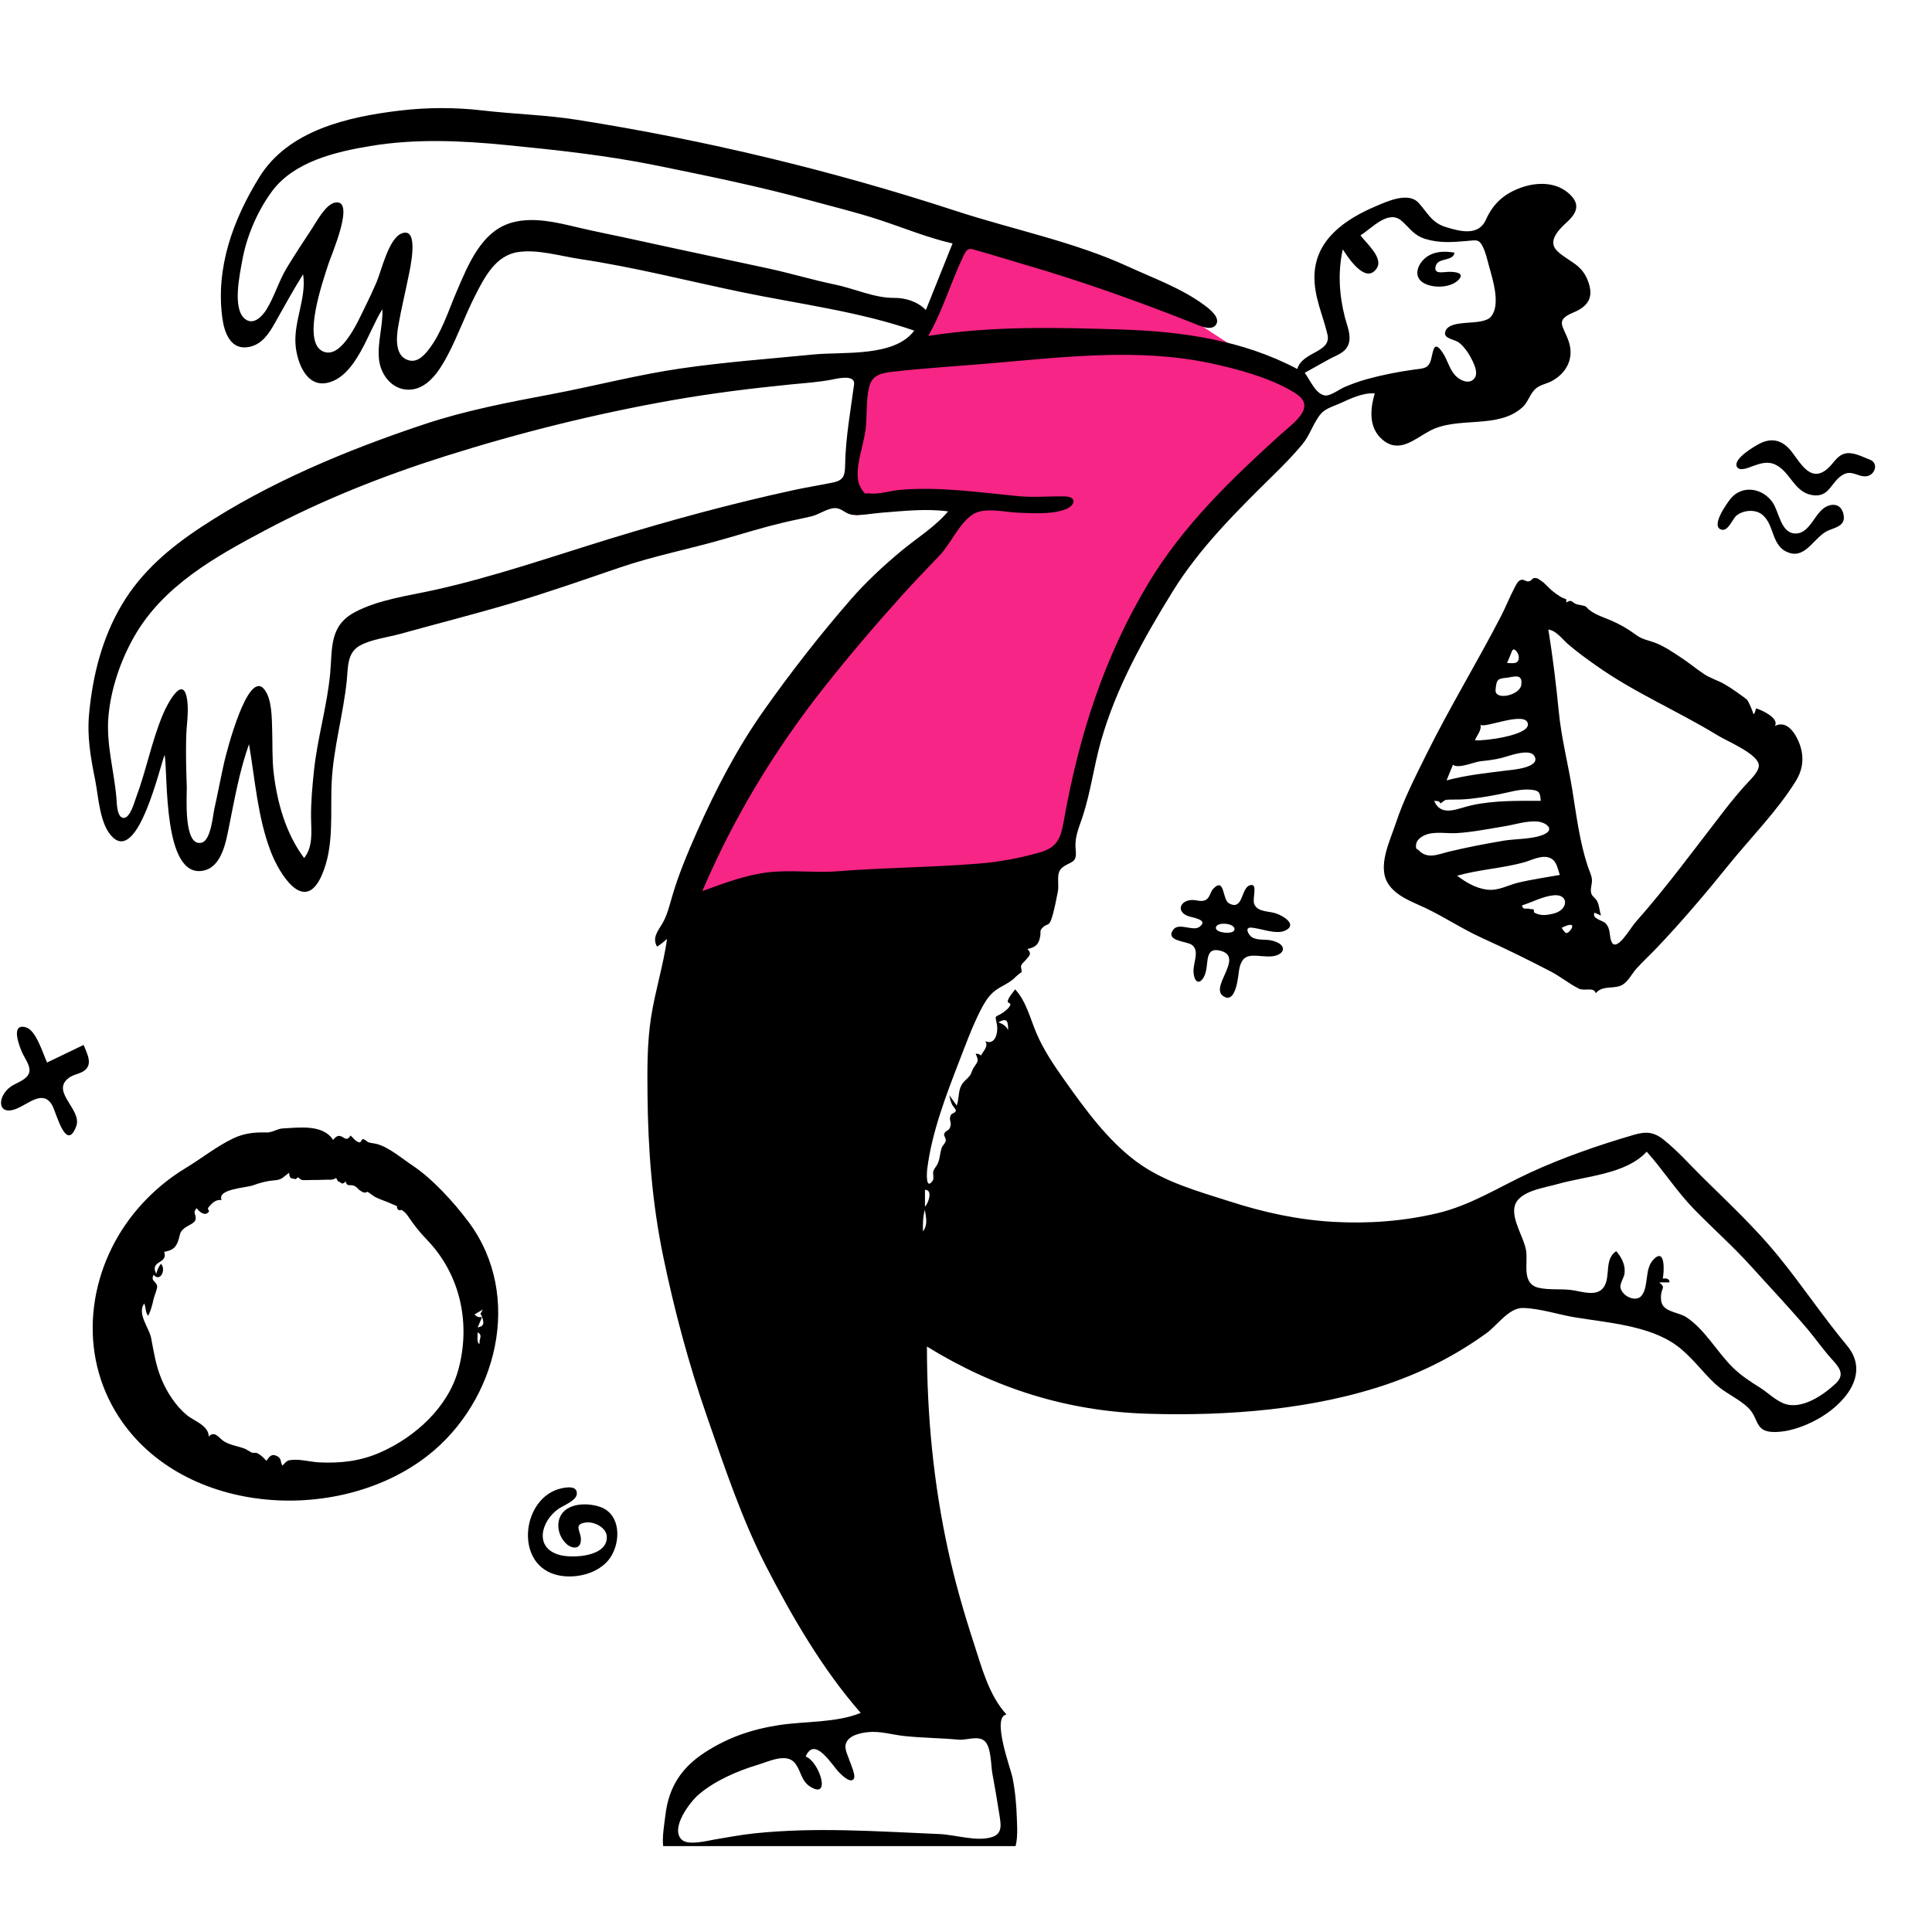 <svg width="400" height="400" viewBox="0 0 900 800" fill="none" xmlns="http://www.w3.org/2000/svg">
<g clip-path="url(#clip0)">
<path fill-rule="evenodd" clip-rule="evenodd" d="M222.513 568.379C223.209 566.746 223.902 565.112 224.598 563.48C225.458 566.327 225.699 567.743 222.513 568.379ZM223.439 575.923C221.932 576.193 222.526 571.467 222.526 570.643C225.128 572.116 222.973 573.883 223.439 575.923ZM221.089 562.289C222.374 561.53 223.659 560.772 224.943 560.014C223.154 563.327 223.856 561.257 224.594 563.47C223.245 563.858 221.933 563.406 221.089 562.289ZM213.476 588.189C208.66 605.656 193.365 619.432 177.21 626.568C167.927 630.666 158.8 631.692 148.776 631.235C144.909 631.059 140.36 629.803 136.639 630.037C133.774 630.217 133.903 630.341 131.53 632.765C130.48 630.833 131.24 629.476 129.134 628.351C126.507 626.948 125.416 628.582 124.113 630.526C122.407 628.759 121.709 627.836 119.498 626.786C119.568 626.82 117.383 626.736 117.472 626.764C117.077 626.642 114.7 625.114 113.956 624.836C110.902 623.691 107.371 623.22 104.554 621.577C102.089 620.142 100.059 616.114 97.238 619.21C97.236 614.038 90.267 611.892 87.001 609.183C81.897 604.951 77.84 598.683 75.295 592.62C72.582 586.155 71.676 579.958 70.406 573.295C69.519 568.64 63.71 561.91 67.198 557.213C68.03 559.183 67.639 561.2 69.02 562.986C70.262 560.592 70.945 557.914 71.507 555.295C71.783 554.012 73.381 550.246 73.199 549.128C72.83 546.84 69.998 546.716 71.568 543.911C74.826 547.455 77.454 541.232 74.993 538.752C73.778 540.122 73.332 541.678 72.772 543.375C69.569 536.911 78.433 538.993 76.494 533.158C79.729 532.535 81.589 531.72 82.819 528.525C84.187 524.969 83.181 524.193 86.287 521.843C87.355 521.036 90.377 519.875 90.93 518.546C91.999 515.978 89.277 515.217 91.661 512.811C92.466 514.223 95.605 517.019 97.323 514.359C97.667 513.828 96.222 513.452 97.273 512.23C98.83 510.421 100.572 508.648 103.204 509.028C101.12 503.817 114.441 503.405 117.852 502.175C121.271 500.944 124.172 500.136 127.798 499.85C131.419 499.564 131.599 498.504 134.666 496.324C134.925 499.443 135.676 498.757 137.893 499.307C138.426 498.393 138.973 498.29 139.532 498.999C140.089 499.528 140.77 499.777 141.572 499.747C142.79 499.81 144.171 499.651 145.447 499.677C148.443 499.736 151.532 499.486 154.471 499.549C155.229 499.423 155.937 499.159 156.6 498.758C156.877 499.28 157.156 499.803 157.431 500.326C158.988 500.521 159.109 502.471 161.023 500.338C161.59 503.05 163.217 501.639 164.937 502.374C166.505 503.046 166.754 504.119 168.202 504.868C169.153 505.639 170.173 505.741 171.264 505.176C172.302 505.945 173.355 506.691 174.424 507.416C176.393 508.527 178.714 509.208 180.788 510.086C182.169 510.655 183.54 511.247 184.901 511.861C184.942 513.503 185.678 514.083 187.11 513.6C188.403 514.682 188.767 514.639 190.022 516.481C192.865 520.656 195.387 523.899 198.977 527.63C214.583 543.852 219.377 566.785 213.476 588.189ZM218.265 519.212C211.22 509.779 201.247 498.978 192.286 493.021C187.743 490 181.367 484.579 175.813 482.982C174.496 482.603 173.133 482.578 171.838 482.18C170.838 481.874 170.294 480.848 169.153 480.663C168.356 480.533 168.268 482.318 167.42 482.154C165.649 481.809 164.525 480.051 163.274 478.952C160.587 483.581 159.128 475.796 155.183 481.03C150.486 473.668 139.454 475.278 131.955 475.65C129.731 475.759 128.686 476.55 126.714 477.136C124.879 477.682 124.698 477.541 122.694 477.526C117.703 477.488 113.273 478.115 108.66 480.306C100.91 483.986 93.796 489.721 86.434 494.156C78.207 499.114 70.791 505.423 64.498 512.673C41.744 538.888 35.66 577.153 53.803 607.544C82.62 655.812 156.954 660.97 199.075 628.22C231.617 602.915 244.002 553.659 218.265 519.212Z" fill="black"/>
<path fill-rule="evenodd" clip-rule="evenodd" d="M279.666 652.015C273.017 649.635 261.896 650.149 260.251 658.733C259.562 662.326 260.903 666.127 263.385 668.738C266.264 671.765 270.848 672.046 270.604 666.774C270.433 663.126 266.961 659.958 273.066 659.223C276.865 658.765 282.485 661.606 282.673 665.802C283.101 675.259 266.726 676 260.692 674.365C248.715 671.12 251.969 658.579 260.193 652.856C262.318 651.376 268.414 649.098 268.693 646.027C269.063 641.953 264.024 642.785 261.554 643.322C243.399 647.273 239.442 677.678 258.412 683.411C267.027 686.013 279.159 683.326 284.351 675.526C289.218 668.213 289.284 655.458 279.666 652.015Z" fill="black"/>
<path fill-rule="evenodd" clip-rule="evenodd" d="M38.946 436.769C33.271 439.5 27.596 442.231 21.922 444.963C20.046 440.95 16.876 429.986 12.118 428.586C4.415 426.319 9.32 438.27 10.649 441.003C11.742 443.247 14.275 446.725 13.66 449.401C12.835 453.005 7.749 454.282 5.086 456.141C-1.502 460.745 -1.45 470.412 8.091 466.315C13.491 463.996 20.176 457.566 24.315 464.867C26.226 468.235 30.753 487.055 35.481 474.748C38.407 467.128 24.325 459.211 31.267 452.764C33.502 450.69 36.119 450.515 38.351 449.322C43.743 446.442 40.703 441.12 38.946 436.769Z" fill="black"/>
<path fill-rule="evenodd" clip-rule="evenodd" d="M743.46 259.986C761.268 272.631 781.693 281.27 800.301 292.658C804.959 295.509 819.47 301.427 819.33 306.715C819.248 309.806 814.887 313.683 812.977 315.826C809.706 319.496 806.629 323.205 803.61 327.087C789.792 344.868 776.779 362.816 761.803 379.703C759.548 382.243 752.756 394.372 750.563 388.348C749.569 385.616 750.388 382.547 747.798 380.001C746.464 378.689 741.312 377.966 742.813 375.153C743.813 375.603 744.815 376.054 745.816 376.502C745.038 374.254 745.095 371.791 743.93 369.666C743.206 368.345 741.791 367.721 741.3 366.234C740.621 364.179 741.772 361.792 741.579 359.674C741.389 357.563 740.295 355.567 739.641 353.575C735.766 341.765 734.376 329.86 732.392 317.675C730.429 305.618 727.371 293.939 726.171 281.748C724.903 268.871 723.348 256.021 721.275 243.248C724.976 243.767 727.821 247.787 730.439 250.06C734.554 253.633 739.021 256.833 743.46 259.986ZM729.501 384.649C728.651 383.982 727.986 383.162 727.507 382.191C736.235 377.868 730.968 385.242 729.501 384.649ZM724.193 375.43C720.389 376.478 717.656 376.691 714.722 375.126C714.444 374.978 714.765 373.834 714.263 373.599C713.824 373.396 713.155 373.648 712.779 373.456C711.502 372.807 709.266 374.23 709.048 371.744C713.904 370.258 718.678 367.517 723.804 367.055C730.928 366.414 730.599 373.664 724.193 375.43ZM707.525 361.097C702.335 362.31 698.058 365.145 692.543 364.404C687.366 363.711 682.867 361.027 678.784 357.934C689 355.043 699.713 354.521 709.921 351.724C713.244 350.813 717.611 348.413 721.193 349.38C725.172 350.456 725.423 354.182 726.616 357.573C720.247 358.718 713.83 359.623 707.525 361.097ZM675.06 346.708C670.073 347.9 664.976 350.504 660.806 346.009C660.133 345.284 659.544 346.008 659.623 343.773C659.707 341.417 661.846 339.899 663.686 339.07C668.012 337.12 674.076 338.38 678.671 338.093C685.999 337.638 693.459 336.115 700.708 334.942C705.727 334.131 710.912 332.33 716.042 332.685C720.003 332.96 724.781 336.335 719.009 338.796C713.752 341.04 705.87 340.696 700.175 341.667C691.757 343.103 683.368 344.724 675.06 346.708ZM670.189 323.253C670.512 323.582 670.835 323.911 671.158 324.241C671.104 324.228 673.07 322.637 673.59 322.591C676.119 322.371 678.662 322.545 681.194 322.402C687.028 322.073 692.908 321.057 698.638 319.938C703.306 319.026 708.061 317.455 712.865 317.849C717.025 318.189 717.462 319.041 717.734 323.054C707.116 323.054 696.18 322.831 685.745 325.078C678.951 326.54 671.465 330.894 668.062 323.044C668.771 323.114 669.479 323.184 670.189 323.253ZM676.827 306.263C679.459 308.268 686.637 304.934 689.792 304.601C693.219 304.238 696.443 303.862 699.764 303.009C702.708 302.251 712.45 298.468 714.709 302.086C718.171 307.629 704.151 308.646 701.928 308.921C692.607 310.072 682.934 311.093 673.864 313.538C674.851 311.113 675.839 308.689 676.827 306.263ZM689.614 287.434C690.294 289.997 711.375 280.554 711.759 287.417C712.055 292.682 690.902 295.305 687.099 294.843C687.99 292.419 690.359 290.248 689.614 287.434ZM696.691 271.328C697.14 266.16 697.833 266.19 701.979 265.703C705.141 265.332 709.487 263.478 708.665 269.112C707.96 273.937 696.241 276.544 696.691 271.328ZM704.227 253.546C705.224 250.771 707.469 254.506 707.517 255.917C707.642 259.671 704.794 258.859 702.054 258.859C702.817 257.105 703.542 255.332 704.227 253.546ZM738.923 232.717C738.364 232.044 735.226 231.787 734.332 231.46C732.136 230.655 732.448 228.94 729.637 230.632C729.497 230.49 729.764 229.218 729.611 229.16C729.534 229.13 727.565 228.387 726.925 227.977C725.381 226.989 723.989 226.021 722.571 224.78C721.062 223.463 719.552 221.55 717.828 220.5C717.102 220.058 716.508 219.431 715.632 219.295C713.36 218.945 714.011 220.528 712.024 220.842C710.8 221.036 709.909 219.607 708.309 220.223C706.926 220.755 706.124 222.694 705.508 223.848C703.268 228.047 701.539 232.567 699.347 236.811C688.133 258.514 675.387 279.393 664.525 301.298C659.293 311.851 653.834 322.477 650.151 333.692C647.496 341.78 641.5 353.596 646.659 361.678C650.41 367.554 657.92 370.092 663.912 372.931C672.928 377.204 681.24 382.788 690.355 386.93C701.225 391.87 711.78 397.037 722.376 402.553C726.894 404.906 730.972 408.294 735.475 410.522C738.23 411.885 742.484 409.56 743.381 412.684C746.833 408.503 752.422 411.29 756.416 408.346C758.765 406.615 760.482 403.204 762.442 401.071C765.381 397.874 768.572 394.908 771.571 391.767C783.474 379.29 794.466 366.296 805.296 352.895C815.64 340.098 827.725 328.008 836.463 314C839.933 308.439 840.561 302.607 838.271 296.464C836.599 291.983 832.571 285.216 826.818 288.183C828.999 284.561 820.583 280.694 818.03 279.986C817.992 279.976 817.489 282.758 816.777 282.688C817.03 282.713 814.637 276.524 813.586 275.73C810.465 273.369 806.669 270.614 803.263 268.67C800.14 266.888 796.844 266.005 793.818 264.01C790.151 261.593 786.784 258.726 783.103 256.325C779.548 254.008 775.586 251.268 771.658 249.674C768.251 248.292 765.192 248.021 762.127 245.755C758.336 242.952 755.028 241.05 750.655 239.119C746.872 237.448 741.629 235.989 738.923 232.717Z" fill="black"/>
<path fill-rule="evenodd" clip-rule="evenodd" d="M574.944 383.381C574.135 385.31 566.582 384.66 566.417 382.386C566.171 378.988 576.349 380.029 574.944 383.381ZM582.966 382.119C587.246 382.467 594.278 385.373 598.402 383.617C604.698 380.937 598.087 376.823 594.71 375.593C591.274 374.342 586.155 375.007 584.388 371.415C583.059 368.713 586.344 361.171 582.269 362.384C577.992 363.656 579.236 374.459 572.526 370.817C569.325 369.08 570.631 358.495 565.27 363.903C563.803 365.382 563.675 368.099 561.732 369.201C559.749 370.328 557.262 369.154 555.168 369.252C549.626 369.512 547.861 374.695 553.476 376.751C555.555 377.512 563.389 378.441 558.643 381.837C555.653 383.976 549.01 379.487 546.442 383.211C542.912 388.326 552.367 388.441 554.906 389.971C559.21 392.562 555.655 398.615 555.998 402.925C556.524 409.51 560.35 408.134 561.741 402.561C562.92 397.832 561.459 391.026 568.589 392.905C580.2 395.966 562.132 410.703 570.637 414.474C576.06 416.878 576.828 403.88 577.249 401.642C578.809 393.381 583.45 395.309 590.482 395.562C598.697 395.858 600.68 389.783 591.981 388.042C589.205 387.487 585.387 388.189 582.977 386.422C581.551 385.377 579.59 381.846 582.966 382.119Z" fill="black"/>
<path fill-rule="evenodd" clip-rule="evenodd" d="M870.964 164.084C867.58 162.847 863.395 160.431 859.634 161.255C855.637 162.129 854.028 166.131 851.122 168.537C843.222 175.079 838.62 165.329 834.279 159.985C830.179 154.94 825.177 153.716 819.393 156.816C817.088 158.052 807.379 163.714 809.072 167.342C810.29 169.953 815.087 167.609 816.723 167.039C820.275 165.803 823.573 164.722 827.206 166.524C834.021 169.902 835.789 179.167 844.033 180.611C852.559 182.106 852.838 173.995 858.922 170.942C863.001 168.896 865.842 172.518 869.777 171.796C873.527 171.109 875.261 165.654 870.964 164.084Z" fill="black"/>
<path fill-rule="evenodd" clip-rule="evenodd" d="M802.135 196.772C805.15 197.427 807.118 191.58 809.006 190.097C812.136 187.639 817.564 187.144 820.752 189.618C826.978 194.447 824.832 204.873 833.697 207.591C841.62 210.02 845.352 199.588 852.021 196.991C855.899 195.48 860.155 194.492 858.642 189.073C857.597 185.325 854.518 184.363 851.171 185.802C845.419 188.274 843.466 198.343 836.646 198.524C829.591 198.71 828.826 188.541 825.797 184.112C821.179 177.361 811.685 175.73 806.291 182.185C804.662 184.133 796.393 195.529 802.135 196.772Z" fill="black"/>
<path fill-rule="evenodd" clip-rule="evenodd" d="M453.114 50.98C449.269 61.153 445.426 71.328 441.581 81.502C439.116 88.022 436.653 94.54 434.19 101.06C433.315 103.371 432.829 105.742 431.14 107.347C427.157 111.126 420.008 113.53 415.221 116.188C412.014 117.969 408.806 119.751 405.6 121.532C403.946 122.451 400.28 123.605 399.121 125.13C397.846 126.81 398.448 129.897 398.448 132.221V152.285V190.092C415.013 188.021 431.579 185.952 448.144 183.881C426.074 209.34 404.006 234.797 381.936 260.256C376.497 266.53 369.893 272.569 365.84 279.869C357.216 295.407 348.785 311.057 340.26 326.65C332.323 341.164 324.387 355.678 316.45 370.192L387.85 367.154C406.335 366.368 425.325 367.55 443.136 362.312C457.819 357.995 472.5 353.679 487.183 349.361C489.136 348.786 495.219 348.137 496.603 346.565C497.899 345.093 497.871 339.533 498.238 337.65C505.168 302.04 513.99 262.797 534.216 232.144C548.718 210.171 568.285 190.932 586.206 171.771C593.201 164.292 600.317 156.903 607.063 149.198C608.791 147.224 611.287 144.984 612.43 142.587C613.168 141.038 614.2 138.087 613.741 136.712C613.542 136.116 608.932 133.977 608.271 133.552C603.598 130.55 598.967 127.485 594.325 124.434C581.282 115.862 568.252 107.268 555.135 98.809C544.909 92.214 534.711 85.221 523.924 79.553C512.744 73.678 500.431 69.543 488.709 64.902C476.864 60.211 464.996 55.573 453.114 50.98Z" fill="#F72585"/>
<path fill-rule="evenodd" clip-rule="evenodd" d="M855.143 594.49C849.456 599.848 839.098 607.04 830.91 603.769C826.798 602.127 823.286 598.522 819.54 596.196C815.139 593.464 811.002 590.73 807.271 587.088C799.828 579.82 794.192 569.201 785.401 563.511C782.447 561.599 776.68 561.189 774.63 558.134C773.712 556.764 773.626 554.686 773.795 553.103C774.163 549.692 776.005 549.893 772.926 547.389H777.708C777.8 545.542 775.957 545.39 774.582 545.628C775.221 542.7 775.872 531.245 770.535 536.437C765.908 540.937 768.223 548.403 764.946 553.277C762.438 557.009 755.781 553.987 754.883 549.881C754.479 548.036 756.512 545.156 756.754 543.348C757.286 539.337 755.494 535.869 752.893 532.832C747.185 536.634 750.42 544.503 747.168 549.498C744.224 554.018 737.67 551.909 733.188 551.114C727.816 550.16 721.742 551.125 716.602 549.857C708.841 547.942 711.739 538.833 710.972 532.953C710.148 526.654 703.781 517.912 705.694 511.558C707.749 504.735 719.762 503.261 725.504 501.605C738.627 497.821 757.347 497.093 767.103 486.498C774.863 495.15 781.105 505.057 789.244 513.386C798.035 522.383 807.425 530.688 815.865 540.047C824.649 549.788 833.716 559.34 842.18 569.363C845.874 573.735 849.116 578.446 852.937 582.714C856.333 586.507 859.914 589.997 855.143 594.49ZM465.076 426.223C469.109 424.079 469.622 425.423 469.621 429.838C468.461 427.718 467.309 427.15 465.076 426.223ZM430.886 512.057V504.274C434.773 504.173 432.383 510.83 430.886 512.057ZM429.935 523.648C429.935 520.202 429.842 516.92 430.836 513.568C431.358 517.221 432.354 520.383 429.935 523.648ZM446.65 760.415C450.221 760.749 455.724 758.289 458.726 761.09C461.811 763.968 461.564 772.345 462.295 776.232C463.502 782.658 464.572 789.104 465.589 795.56C466.257 799.793 467.082 804.092 462.295 805.712C455.22 808.104 445.112 804.689 437.739 804.379C423.173 803.767 408.613 802.914 394.035 802.619C379.905 802.333 365.743 802.559 351.678 804.029C345.324 804.692 339.111 805.865 332.822 806.925C329.507 807.485 320.625 809.827 317.631 807.033C311.998 801.774 321.363 789.496 325.391 786.029C332.866 779.593 343.498 774.953 352.872 772.158C357.881 770.664 366.232 766.47 370.178 771.161C373.206 774.759 373.085 779.562 377.424 782.289C387.476 788.606 381.595 770.485 375.313 768.255C379.531 758.385 387.571 772.32 390.905 775.667C392.092 776.858 395.951 780.786 397.626 778.811C398.881 777.333 396.375 772.037 395.911 770.596C395.205 768.407 393.42 765.078 393.933 762.705C394.862 758.41 400.888 757.24 404.497 756.882C410.094 756.328 415.584 758.102 421.118 758.694C429.603 759.604 438.155 759.617 446.65 760.415ZM390.454 355.858C379.406 356.737 368.287 355.048 357.265 356.431C346.836 357.74 337.009 361.568 327.178 365.084C341.793 330.814 360.702 299.617 383.75 270.392C395.227 255.836 407.572 241.381 419.974 227.605C425.744 221.196 431.713 215 437.672 208.771C442.986 203.214 446.794 193.776 453.173 189.627C458.617 186.084 468.131 188.611 474.164 188.83C480.984 189.079 489.283 189.699 495.934 187.429C500.753 185.785 502.079 181.397 496.046 181.251C488.93 181.079 481.932 181.82 474.724 181.153C456.047 179.428 438.043 176.592 419.214 178.201C414.901 178.568 409.223 180.405 404.99 179.854C401.946 179.455 403.948 180.985 401.832 178.544C401.022 177.609 400.045 175.413 399.806 174.173C398.458 167.203 402.285 157.244 403.201 150.228C404.048 143.734 403.298 136.598 404.883 130.274C406.327 124.52 410.728 123.752 416.147 123.137C430.972 121.454 446.102 120.559 460.995 119.29C494.982 116.396 530.049 112.031 563.805 119.182C575.994 121.765 590.857 125.758 601.745 132.152C605.15 134.151 608.586 136.504 607.347 140.645C606.062 144.944 599.763 149.485 596.644 152.317C573.586 173.244 551.316 194.589 535.119 221.44C514.463 255.68 502.609 292.66 495.654 331.896C494.158 340.337 492.769 344.755 484.082 347.185C474.757 349.794 465.756 351.49 456.086 352.283C434.228 354.078 412.302 354.115 390.454 355.858ZM397.858 129.105C396.183 141.57 393.915 154.006 393.692 166.569C393.607 171.313 393.158 173.691 388.111 174.749C382.161 175.996 376.112 176.925 370.135 178.219C341.288 184.469 312.986 192.145 284.763 200.785C257.335 209.184 230.357 218.633 202.313 224.854C190.249 227.531 176.133 229.334 165.145 235.26C153.325 241.637 154.881 252.092 153.82 263.575C152.402 278.917 147.851 293.772 146.251 309.108C145.486 316.436 144.789 323.808 144.904 331.182C145.002 337.468 145.903 344.419 141.676 349.708C133.197 338.376 129.178 324.122 127.507 310.232C126.694 303.48 127.016 296.673 126.784 289.89C126.596 284.429 126.718 275.742 123.16 271.181C115.425 261.269 105.365 300.991 104.408 305.232C102.799 312.372 101.472 319.571 99.87 326.712C99.159 329.876 98.247 341.382 94.006 342.528C85.216 344.905 87.145 320.212 87.006 316.452C86.728 308.863 86.539 301.265 86.716 293.67C86.846 288.187 87.907 282.238 87.277 276.753C85.73 263.285 78.155 277.475 76.026 282.488C70.645 295.143 68.211 308.689 63.385 321.547C62.583 323.686 60.697 330.886 57.709 331.02C54.384 331.168 54.41 323.732 54.22 321.559C53.117 308.966 49.391 296.461 50.515 283.737C51.651 270.889 56.156 257.681 62.531 246.506C76.008 222.879 100.347 209.313 123.659 196.956C150.338 182.816 178.505 171.645 207.272 162.544C241.871 151.599 277.396 142.743 313.135 136.441C331.317 133.235 349.781 130.942 368.149 129.104C374.605 128.458 381.063 128.081 387.435 126.852C389.84 126.388 398.519 124.181 397.858 129.105ZM416.443 88.769C407.327 88.841 398.015 84.423 389.135 82.597C378.562 80.421 368.236 77.272 357.682 75.001C337.015 70.553 316.336 66.216 295.688 61.669C286.724 59.696 277.716 57.978 268.787 55.858C259.235 53.59 248.914 51.061 239.136 53.504C224.316 57.208 218.055 73.418 212.614 86.069C208.77 95.004 205.758 104.964 199.763 112.74C197.629 115.512 194.595 118.818 190.725 117.92C183.535 116.254 184.677 106.742 185.593 101.484C186.92 93.854 188.799 86.314 190.304 78.718C190.91 75.653 195.609 55.59 187.22 58.696C180.997 61 177.705 76.176 175.349 81.596C173.599 85.624 171.744 89.626 169.779 93.555C167.158 98.795 159.679 116.305 151.398 114.046C139.548 110.815 150.915 79.67 152.934 73.105C154.042 69.502 166.087 42.175 155.92 44.408C151.591 45.361 147.373 53.401 145.165 56.733C141.25 62.645 137.348 68.598 133.663 74.654C129.872 80.883 127.937 87.973 124.177 94.111C122.199 97.342 118.163 101.647 114.222 98.656C108.078 93.997 111.72 77.79 112.796 71.662C114.797 60.268 119.769 48.588 126.591 39.274C136.842 25.278 156.185 20.756 172.451 18.037C193.446 14.527 214.733 15.487 235.817 17.564C259.528 19.9 282.877 22.401 306.249 27.178C329.804 31.993 353.371 36.768 376.563 43.135C387.489 46.135 398.571 48.794 409.341 52.316C420.791 56.058 431.965 60.716 443.734 63.412C439.595 73.74 435.454 84.068 431.314 94.397C427.352 90.478 421.944 88.724 416.443 88.769ZM619.355 117.229C622.985 115.244 626.996 114.307 628.32 109.92C629.492 106.044 627.49 101.652 626.533 97.931C623.857 87.512 623.153 76.72 625.521 66.178C627.784 69.632 636.258 82.919 641.411 74.875C644.52 70.024 636.19 63.044 633.759 59.634C639.094 56.342 646.714 47.509 652.861 52.836C656.834 56.28 658.516 59.596 663.87 61.271C670.369 63.304 676.488 62.838 683.125 62.277C687.771 61.884 688.891 61.265 690.706 64.842C692.131 67.654 692.867 71.134 693.7 74.154C695.34 80.107 699.138 91.837 694.64 97.414C690.701 102.299 675.412 98.111 673.289 104.417C672.131 107.856 677.657 107.979 679.769 109.681C682.384 111.787 684.547 115.139 685.968 118.134C687.021 120.349 688.621 124.008 686.829 126.272C684.355 129.405 679.768 127.029 677.772 124.752C675.124 121.727 674.264 117.593 672.054 114.299C667.997 108.255 667.755 113.063 666.65 117.403C665.504 121.911 662.79 121.601 658.634 122.18C651.343 123.197 643.974 124.631 636.876 126.585C633.239 127.586 629.713 128.862 626.248 130.352C624.015 131.311 620.145 134.216 617.722 134.244C613.234 134.295 610.121 126.789 607.804 123.658C611.652 121.51 615.488 119.343 619.355 117.229ZM860.416 576.824C849.205 563.37 839.495 548.753 828.434 535.181C817.525 521.795 804.903 510.091 792.659 497.967C786.881 492.245 781.345 485.968 774.966 480.897C770.208 477.114 766.547 477.056 760.823 478.731C744.56 483.493 728 489.225 712.609 496.331C698.278 502.949 685.224 511.446 669.682 515.136C653.818 518.904 637.322 520.113 621.063 519.179C604.385 518.222 588.655 514.753 572.795 509.654C557.774 504.825 542.112 500.608 529.266 491.036C515.798 481.003 505.393 466.571 495.752 452.998C490.871 446.127 486.026 438.91 482.737 431.123C479.883 424.364 478.018 416.388 472.897 410.879C471.641 412.659 470.078 414.186 469.44 416.276C469.149 417.226 470.861 417.197 470.686 417.952C470.354 419.374 468.461 420.825 467.36 421.598C463.405 424.381 463.382 422.166 464.419 427.369C465.023 430.402 463.88 437.245 458.933 435.009C460.754 437.189 457.86 439.94 456.915 441.736C456.265 440.99 455.456 440.73 454.49 440.955C456.299 444.557 455.23 444.652 453.477 447.513C453.157 448.036 452.022 450.772 452.185 450.541C450.394 453.092 448.324 453.735 447.279 456.912C446.42 459.521 446.64 462.391 445.684 464.996C444.527 463.398 443.37 461.799 442.214 460.202C442.45 461.459 442.922 463.32 443.471 464.46C443.816 465.173 445.297 466.837 445.277 467.226C445.197 468.679 443.383 468.33 442.866 469.583C441.896 471.935 443.298 472.281 442.769 474.575C442.163 477.208 440.535 476.155 439.761 478.4C439.615 478.826 440.758 480.502 440.576 481.422C440.322 482.721 439.144 483.447 438.728 484.603C437.669 487.541 438.054 489.693 436.584 492.511C436.015 493.604 435.187 494.332 434.785 495.574C434.434 496.667 435.19 498.993 434.512 499.972C431.235 504.691 431.696 496.562 431.944 494.547C434.03 477.621 440.723 460.152 446.848 444.332C449.892 436.472 452.855 428.366 456.67 420.838C458.206 417.806 459.979 414.678 462.517 412.359C465.727 409.425 470.282 408.251 473.189 404.974C472.731 405.491 476.341 402.076 475.763 403.198C476.28 402.195 475.378 400.836 475.699 399.865C476.098 398.659 476.852 398.405 477.692 397.349C479.201 395.454 480.994 394.51 478.623 392.095C482.142 391.318 483.824 390.176 484.527 386.409C485.04 383.653 484.004 383.833 485.813 381.996C487.628 380.15 488.548 381.591 489.692 378.395C491.06 374.571 491.968 369.371 492.788 365.369C493.504 361.875 491.767 356.736 494.712 354.269C498.443 351.146 501.782 352.468 501.113 346.186C500.461 340.061 502.364 336.351 504.278 330.556C508.096 318.986 509.572 306.77 512.919 295.062C520.064 270.077 532.685 247.549 546.257 225.556C558.798 205.233 576.331 187.919 593.261 171.244C597.896 166.677 602.481 162.044 606.643 157.037C610.228 152.726 611.866 146.856 615.312 142.763C617.405 140.278 621.303 139.215 624.226 137.897C629.101 135.698 634.911 132.83 640.413 133.275C638.227 140.644 637.514 149.255 643.967 154.781C651.795 161.485 658.89 154.521 666.066 150.699C679.146 143.732 697.853 150.127 709.258 139.685C711.976 137.199 712.733 133.225 715.556 130.903C717.628 129.2 720.577 128.767 722.91 127.498C729.998 123.641 733.438 116.582 730.679 108.783C728.156 101.653 724.237 99.18 732.961 95.567C740.043 92.636 742.735 88.219 739.529 80.355C736.473 72.858 730.875 71.995 725.577 67.089C720.446 62.337 726.34 56.806 730.184 53.238C735.141 48.636 736.089 44.489 730.342 39.703C724.324 34.693 715.733 34.868 708.717 37.346C700.783 40.147 695.556 44.803 692.199 52.349C688.78 60.031 680.306 57.887 673.443 55.746C666.879 53.699 665.171 49.282 660.861 44.526C656.068 39.236 646.299 43.76 640.646 46.177C626.721 52.127 612.883 61.517 612.33 78.149C612.001 88.067 616.197 96.497 618.378 105.807C620.374 114.32 606.693 113.649 604.324 121.884C579.053 108.509 550.909 104.417 522.659 103.506C492.634 102.537 462.177 101.761 432.407 106.496C439.318 94.46 442.967 81.262 448.979 68.897C450.709 65.337 451.455 65.642 455.274 66.717C462.61 68.783 469.892 71.094 477.213 73.222C503.96 80.995 530.18 90.36 556.042 100.617C558.556 101.615 564.167 104.383 566.37 101.372C568.912 97.901 563.032 93.621 560.651 91.874C550.238 84.237 537.333 79.601 525.671 74.243C500.173 62.532 471.938 56.972 445.333 48.274C387.899 29.492 328.48 15.228 268.792 5.807C254.226 3.508 239.505 3.172 224.876 1.465C211.918 -0.047 198.936 -0.012 185.979 1.549C162.048 4.435 134.304 10.66 120.788 32.56C108.586 52.334 100.441 74.566 103.555 98.021C104.49 105.066 107.474 113.409 116.17 111.593C122.202 110.334 125.405 105.21 128.205 100.21C132.437 92.656 136.616 85.101 141.202 77.749C142.903 88.773 136.722 99.612 137.693 110.842C138.354 118.462 142.566 130.501 152.462 128.344C166.025 125.388 171.607 104.204 178.128 94.042C178.459 101.869 175.714 109.584 176.554 117.429C177.383 125.178 183.44 132.494 191.946 131.432C199.97 130.431 205.184 121.837 208.592 115.367C213.334 106.363 216.741 96.71 221.372 87.646C225.713 79.15 230.856 69.036 241.22 67.44C250.469 66.014 261.07 69.314 270.206 70.676C295.55 74.452 320.383 80.881 345.45 86.075C372.326 91.643 399.838 95.025 425.886 104.011C416.727 116.473 392.759 113.781 379.115 115.118C358.496 117.14 337.612 118.662 317.11 121.645C296.862 124.592 277.037 129.822 256.946 133.619C236.961 137.396 217.01 141.18 197.673 147.621C161.768 159.581 125.266 174.717 93.632 195.585C78.913 205.295 65.838 216.393 56.746 231.72C47.596 247.143 43.199 264.583 41.522 282.324C40.478 293.371 42.251 302.931 44.392 313.682C45.942 321.466 46.444 334.499 52.687 340.199C64.603 351.078 74.496 306.95 76.697 301.62C78.281 310.355 75.69 359.561 94.809 355.559C103.342 353.774 105.278 342.065 106.693 335.012C109.275 322.156 111.587 309.041 116.002 296.658C118.836 313.342 120.018 330.723 126.123 346.658C130.178 357.24 141.748 376.018 149.815 357.901C155.866 344.314 153.79 328.72 154.515 314.295C155.319 298.309 159.91 282.89 161.535 267.061C162.165 260.929 161.595 254.018 167.758 250.672C173.049 247.8 180.787 246.865 186.564 245.261C203.676 240.512 220.899 236.146 237.93 231.107C254.968 226.064 271.77 220.173 288.581 214.423C304.659 208.925 321.075 205.798 337.348 201.09C346.6 198.412 355.74 195.611 365.122 193.375C369.487 192.335 373.907 191.526 378.262 190.449C381.491 189.651 385.745 186.642 389.065 186.695C392.482 186.751 393.766 189.643 397.684 189.87C401.902 190.113 406.19 189.183 410.385 188.861C420.603 188.078 431.466 186.811 441.661 188.227C435.533 195.493 427.258 200.516 420.005 206.535C411.64 213.477 403.544 220.973 396.399 229.17C382.022 245.665 368.434 263.1 355.81 280.97C343.357 298.598 333.331 317.889 324.614 337.598C320.271 347.419 316.054 357.455 313.054 367.778C311.822 372.019 310.815 376.275 308.59 380.132C306.549 383.669 303.673 386.719 306.085 390.99C307.746 389.95 309.239 388.659 310.741 387.41C309.005 399.634 305.259 411.458 303.333 423.644C301.435 435.65 301.512 447.997 301.635 460.123C301.894 485.515 303.782 510.333 308.934 535.241C314.145 560.426 320.839 585.42 329.28 609.716C337.405 633.11 345.559 657.642 356.901 679.69C369.014 703.239 383.425 727.999 400.959 747.933C389.505 752.623 374.929 751.746 362.801 753.635C350.123 755.61 339.157 759.338 328.353 766.35C317.422 773.448 311.489 782.584 309.978 795.524C308.904 804.734 305.715 817.485 317.801 819.905C326.494 821.645 336.212 818.787 344.923 818.08C360.16 816.846 375.419 816.074 390.689 815.409C405.92 814.744 421.154 814.159 436.389 813.687C443.555 813.465 450.725 813.353 457.889 813.096C461.099 812.982 463.046 812.932 465.925 813.86C468.201 814.594 468.034 816.118 470.569 814.234C474.656 811.194 473.815 801.612 473.701 797.398C473.527 790.896 472.911 784.32 471.642 777.94C470.889 774.149 461.75 749.714 468.857 748.686C460.601 739.616 457.304 726.665 453.595 715.298C448.949 701.056 444.87 686.854 441.668 672.206C434.829 640.917 431.806 609.287 431.806 577.272C463.51 596.809 497.053 607.391 534.395 608.571C571.52 609.745 612.307 606.697 647.56 594.349C663.885 588.631 678.508 581.121 692.505 571.005C697.522 567.379 702.896 559.167 709.481 559.307C717.339 559.476 726.139 562.449 733.942 563.721C748.866 566.153 768.344 567.526 780.98 576.754C787.843 581.767 792.761 588.784 798.886 594.559C803.545 598.954 809.706 601.34 814.33 605.734C819.32 610.475 817.338 616.67 825.611 617.053C832.683 617.38 840.437 614.536 846.536 611.197C858.704 604.536 871.662 590.318 860.416 576.824Z" fill="black"/>
<path fill-rule="evenodd" clip-rule="evenodd" d="M662.667 81.495C666.862 84.364 675.221 84.265 679.084 80.706C683.017 77.085 677.767 76.529 674.565 76.64C672.101 76.725 667.489 77.946 668.893 73.692C670.139 69.918 676.988 71.839 677.56 67.695C672.405 66.771 666.728 67.104 662.915 71.155C660.158 74.082 658.741 78.808 662.667 81.495Z" fill="black"/>
</g>
<defs>
<clipPath id="clip0">
<rect width="882" height="810" fill="white"/>
</clipPath>
</defs>
</svg>
